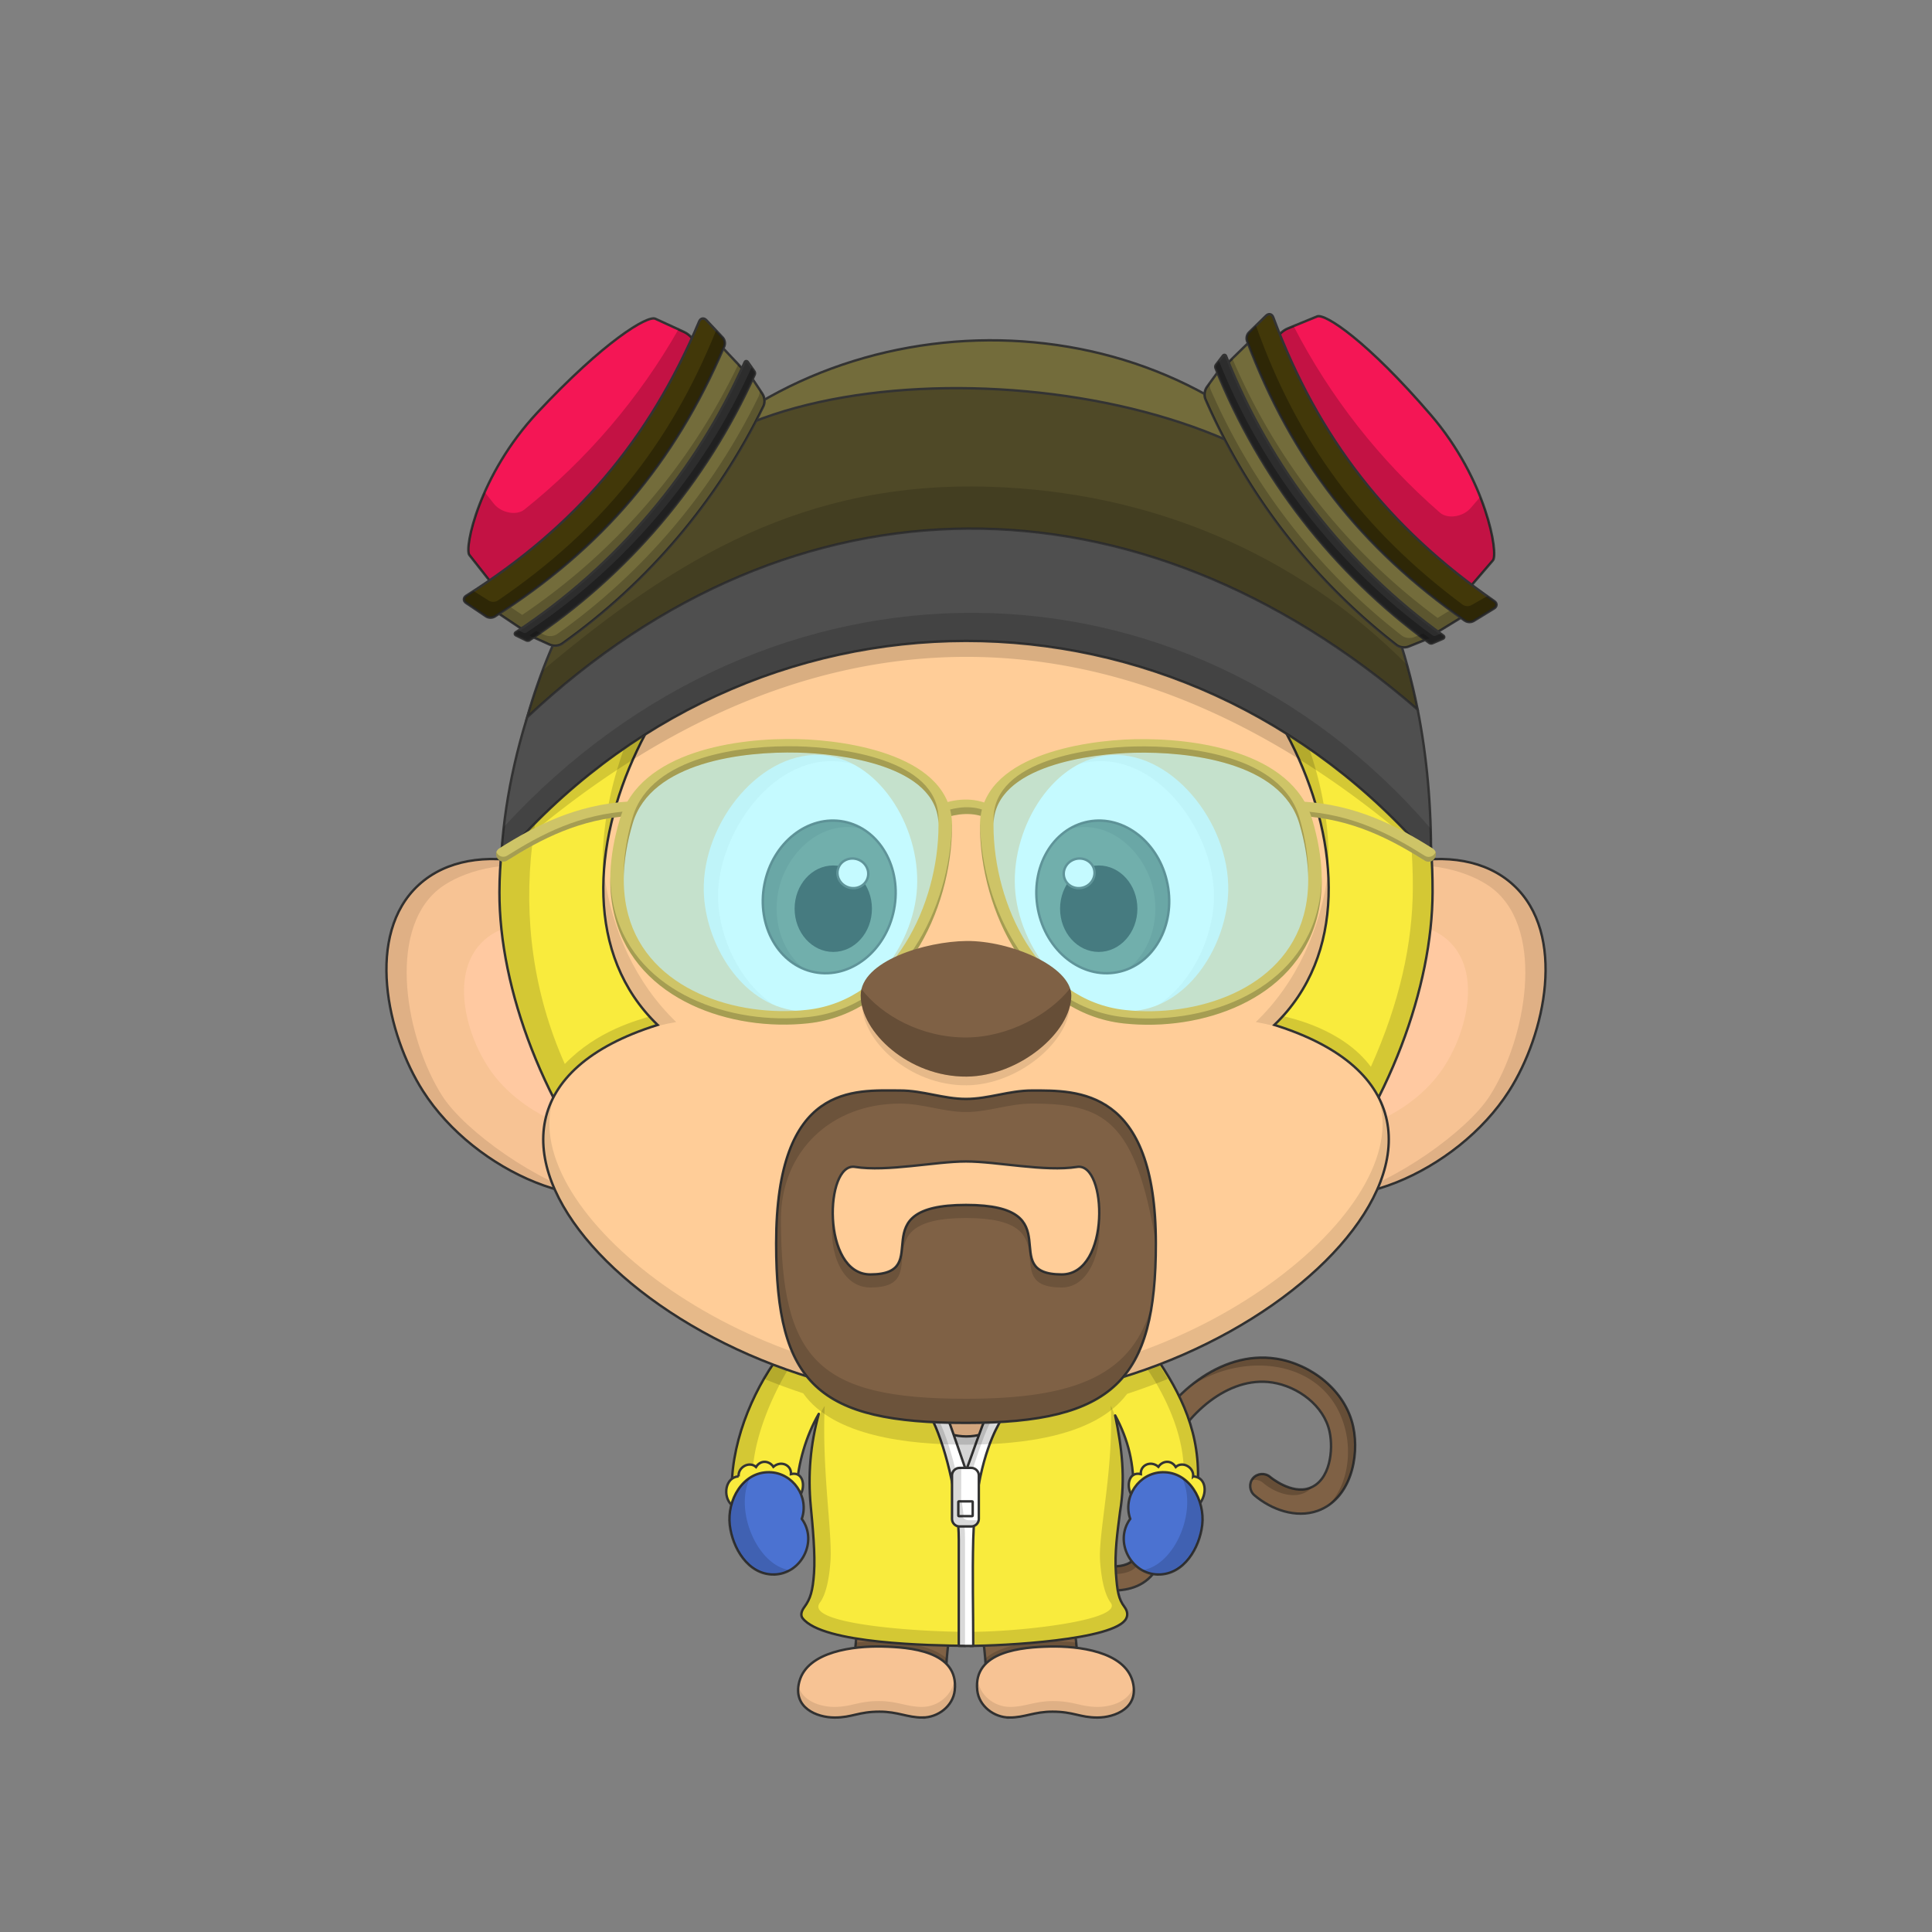 <svg xmlns="http://www.w3.org/2000/svg" width="4000" height="4000" fill="none" xmlns:v="https://vecta.io/nano"><rect width="100%" height="100%" fill="#808080" stroke="none"/><style><![CDATA[.B{fill:#000}.C{stroke:#333}.D{stroke-width:5}.E{stroke-miterlimit:10}.F{fill-opacity:.15}.G{fill-opacity:.2}.H{fill:#7f6145}.I{fill-opacity:.1}.J{fill:#fff}.K{fill:#f7c394}.L{fill:#736c3b}.M{fill:#cec467}.N{fill-opacity:.3}.O{fill:#f9eb3d}.P{stroke-linejoin:round}.Q{fill-rule:evenodd}]]></style><path d="M2275.1 3290.64c-50.77-7.42-115.16-32.27-196.86-76-11.87-6.35-16.67-21.85-10.25-33.84 6.35-11.87 21.85-16.66 33.84-10.25 75.45 40.37 136.18 64.12 180.5 70.6 28.93 4.23 49.75 1 61.88-9.64 13.6-11.92 12.4-33 8.83-72.4-4.17-46.12-9.36-103.53 19.78-169.5 44-99.72 153.63-194.53 269.1-176.7 73.33 11.36 143.6 66.2 159.73 140.6 13.73 63.36-6.02 150.17-73.53 174.43-44.77 16-95.93-2.36-130.84-32.08-10.44-8.68-11.95-25-3.06-35.44 8.8-10.34 25.15-11.64 35.48-2.62.43.36 43.66 36.65 81.5 23.06 42.84-15.38 49.77-78.95 41.56-116.78-11.75-54.23-65.6-93.57-118.5-101.77-92.84-14.33-180.8 68.5-215.72 147.5-23.9 54.16-19.56 102.32-15.72 144.8 4 43.84 7.7 85.25-25.67 114.5-27.66 24.4-67.07 26.8-102.02 21.54z" class="C D E H"/><path d="M2786.65 2965.53c11.06 51.02 1.18 114.55-37.82 152.08 51.4-33.7 65.07-107.56 52.82-164.08-16.13-74.4-86.4-129.24-159.73-140.6-66.26-10.23-131.78 18.56-181.54 60.82 114.12-80.75 293.3-60.36 326.27 91.78zm-69.03 112.53c-27.03 31.45-75.6 15.26-102.9-8.23-3.14-2.68-6.9-4.54-10.94-5.4a25.037 25.037 0 0 0-12.19.41c3.97-7.3 11.63-12.23 19.93-12.9 6.6-.53 13.15 1.6 18.2 5.9 22.07 19.5 59.84 35.17 87.9 20.24zm-644.12 95.44c3.5-3 15.5-9 23-5.5 6.98 3.26 15.34 7.4 24.73 12.03 49.42 24.4 127.47 62.97 183.77 62.97 50 0 54.5-25 47.5-91 .85 3.82 1.92 8.03 3.06 12.5 9.62 37.75 24.1 94.5-50.56 94.5-81.5 0-208.8-70.57-231.5-85.5z" class="B G"/><path d="M1587 3147c36.5 0 65.66-32.58 62.04-68.42-5.42-63.52 18.62-132.2 65.95-198.4 43.06-60.25 89.2-93.25 53.7-132.2s-115.56 3.92-155.4 59.5c-65.7 91.92-97.2 189.1-88.63 283.68 3.2 31.47 25.83 55.82 62.33 55.82z" class="C D E H"/><path d="M1553.1 3059.16c-.42-112.27 89.6-277.66 195.1-324.16-130-21-245 233.5-222.7 351.77 7.2-11.77 19.7-23.27 27.6-27.6z" class="B F"/><path d="M1959.37 3446.5c5-87.08 27.4-154.43 47.17-206.8s42.42-144.7-42.56-166.02c-121.5-30.5-188.3 254.12-193.3 340.94-2.93 51.08 36.82 110.33 88.4 113.3 47.48 2.3 97.45-31.8 100.3-81.4z" class="C D E H"/><path d="M1769.48 3414.5c51.5-7 148-7 188.5 34l1.66-15.04c-42.16-36.96-138.16-39.46-188.02-32.46-.26 3.3-1.86 10.13-2.14 13.5zm16-89.5c47.76 44.3 108.88 69.13 178 78.5.58-5 1.8-12.18 2.5-17-68.6-8.88-128.2-37.6-176-81-2 6-3.62 15.27-4.5 19.5z" class="B F"/><path d="M2040.63 3446.5c-5-87.08-27.4-154.43-47.17-206.8s-42.42-144.7 42.56-166.02c121.5-30.5 188.3 254.12 193.3 340.94 2.93 51.08-36.82 110.33-88.4 113.3-47.48 2.3-97.45-31.8-100.3-81.4z" class="C D E H"/><path d="M2230.52 3414.5c-51.5-7-148-7-188.5 34l-1.66-15.04c42.16-36.96 138.16-39.46 188.02-32.46.26 3.3 1.86 10.13 2.14 13.5zm-16-89.5c-47.76 44.3-108.88 69.13-178 78.5-.58-5-1.8-12.18-2.5-17 68.6-8.88 128.2-37.6 176-81 2 6 3.62 15.27 4.5 19.5z" class="B F"/><path d="M2413 3147c-36.5 0-65.66-32.58-62.04-68.42 5.42-63.52-18.62-132.2-65.95-198.4-43.06-60.25-89.2-93.25-53.7-132.2s115.56 3.92 155.4 59.5c65.7 91.92 97.2 189.1 88.63 283.68-3.2 31.47-25.83 55.82-62.33 55.82z" class="C D E H"/><path d="M2446.9 3059.16c.42-112.27-89.6-277.66-195.1-324.16 130-21 245 233.5 222.7 351.77-7.2-11.77-19.7-23.27-27.6-27.6z" class="B F"/><path d="M3133.2 1832.12c111.1 102 66.32 309.3-9.1 427.16-107.46 168-353.47 273.75-479.46 184.37-131.58-93.35-114.4-386.92 39.2-539.32 114.68-113.78 334.45-177.7 449.35-72.2z" class="C D E K"/><path d="M3003.5 1952.22c66 68.2 30.1 196.68-21.65 267.88-73.75 101.45-232.17 158.7-307.94 97.86-79.14-63.53-57.4-247.22 44.75-337.18 76.26-67.16 216.64-99.08 284.84-28.56z" fill="#ffc9a1"/><path d="M3124.1 2259.28c-60.7 94.85-195.1 203.22-346.6 216.72 106.36-25 260-133.85 306.64-206.72 75.4-117.87 115.36-338.97 9.1-427.16-32.4-26.9-114.73-65.12-227.73-45.12 138-42.5 222.8-6.13 267.73 35.12 111.06 102 66.28 309.3-9.13 427.16z" class="B I"/><path d="M866.818 1832.12c-111.1 102-66.32 309.3 9.1 427.16 107.46 168 353.472 273.75 479.462 184.37 131.58-93.35 114.4-386.92-39.2-539.32-114.68-113.78-334.452-177.7-449.352-72.2z" class="C D E K"/><path d="M996.518 1952.22c-66 68.2-30.1 196.68 21.652 267.88 73.75 101.45 232.17 158.7 307.94 97.86 79.14-63.53 57.4-247.22-44.75-337.18-76.26-67.16-216.64-99.08-284.842-28.56z" fill="#ffc9a1"/><path d="M875.908 2259.28C936.598 2354.13 1071 2462.5 1222.5 2476c-106.36-25-260.02-133.85-306.642-206.72-75.4-117.87-115.36-338.97-9.1-427.16 32.41-26.9 114.732-65.12 227.732-45.12-138.002-42.5-222.792-6.13-267.732 35.12-111.06 102-66.28 309.3 9.13 427.16z" class="B I"/><path d="M2000 2548c154 0 220 135 260 246s58 220 58 292c0 152-138.68 305.46-318 307-175.53 1.5-318-155-318-307 0-72 17.7-181.5 58-292 40-111 106-246 260-246z" class="C D E H"/><path d="M2000 3393c-175.67 1.6-330-157-318-337 10 148 145.15 288.48 318 287s308-139 318-287c12 180-142.33 335.4-318 337z" class="B F"/><path d="M2000 2672c104 0 160 68 174 128 34.5 147.82 64 274 4 350s-134.95 82-178 82c-47.55 0-118-6-178-82s-32.44-193.83 4-350c14-60 70-128 174-128z" class="C D E K"/><path d="M2000 3232c-136 0-224-94-213-216 4 115 96 190 213 190s209-75 213-190c11 122-77 216-213 216z" class="B I"/><g class="C D"><path d="M1905.8 3024.1c-21.36-28.14-30.3-70.05-13.9-126.12 39.07 101.2 178.53 101.37 217.53.02 16.4 56.06 7.46 97.97-13.9 126.1-22.3 29.4-58.5 44.2-94.88 44.2-36.36 0-72.56-14.8-94.87-44.2z" fill="#d6d6d6"/><path d="M1661.72 3350.5c-5.06-6.48-2.4-15.26 3.7-23.47 12.47-16.8 17.3-33.7 19.85-69.53 2.8-39.43-2.7-96.95-6.7-138.95-6.22-64.95-.76-128.4 16.58-191.24-26.64 46.18-42.33 101.46-46.14 154.7-63-62-113.4-18.63-132 36.54-12-103.54 29.9-215.84 85.27-296.92 255.62 98.95 543.28 100.75 798.73-.62 52.55 79.75 90.5 164.5 76.5 280-32.1-51.22-93.48-58.62-131-7.96 2-62.04-10.53-112.23-37.64-162.53 14.02 67.07 21.52 130.74 10.12 199.38-5.46 42.27-11.55 84.88-8.52 127.6 2.7 37.86 5.6 53.17 17.5 69.18 6.3 8.5 7.54 16.68 3.7 24.34-22.62 45-257.6 56.6-323 56.6 11.1-149-39.6-364.6 75.07-485.03-47.86 0-95.73-.1-143.6-.42 70 149.05 76.8 324.32 58.17 485.45-67.14-.88-294.78-3.62-336.56-57.13z" class="O P"/></g><path d="M2299.64 3318.28c-12.68-17.05-19.37-48.84-22-85.74-4.17-58.48 28.1-188.37 22.1-321.93 20.1 36.4 29.5 141.18 20.1 210.6h0c-5.7 41.94-13.3 98.08-10.56 136.46 2.63 36.9 7.68 53.8 20.33 70.84 39.7 53.5-163.6 77.5-320.6 77.5l1-27.5c102.5 0 316.48-24.08 289.64-60.22zm-580.24-85.74c-2.66 36.9-9.35 68.7-22 85.74-32.7 44.05 201.1 60.22 303.6 60.22l-3 28.5c-159.5 2-375.85-22.5-333.57-79.5 12.65-17.05 18.7-32.94 21.33-69.84 5.73-80.45-18.33-160.17-7.17-240.74 7.37-53.2 5.88-69.92 28.88-106.32-6.02 133.56 16.1 263.45 11.93 321.93zm-86.32-399.52c-31.18 50.62-75.33 144.98-75.33 227.92-18.55 11.83-32.66 33.6-40.75 57.6-12-103.54 29.9-215.84 85.27-296.92a1074.498 1074.498 0 0 0 30.81 11.4zm735.32-8.42c33.6 46.9 92.1 148.4 81.1 247.4 12 6 21 15 27 31.5 17-102-18-198-79.5-289.5-10.32 3.7-18.2 7.22-28.6 10.6z" class="B F"/><g class="C D"><path d="M1529.2 3056.7c-1.5-19.38 22.46-32.1 36.1-19.43 9.25-15.08 27.25-13.3 35.9-.42 15.8-13.86 37.8-3.36 36.4 15.06 27.1-6.3 31.07 29.6 16.9 46.58-24-65-108.04-53.6-139.5 17.5-19.5-17.5-13.48-57.8 14.2-59.3zm941.14 0c1.5-19.38-22.46-32.1-36.1-19.43-9.25-15.08-27.25-13.3-35.9-.42-15.8-13.86-37.8-3.36-36.4 15.06-27.1-6.3-31.07 29.6-16.9 46.58 24-65 105.5-54.1 136.97 17 19-22.5 16-57.3-11.66-58.8z" class="O"/><path d="M1985 3407.55V3187.3c0-73.74-24-183.3-53.3-245-19.64-28.12 19.86-31.7 29.3-9.26 5.43 12.92 32.55 93.02 39 111.4 9.63-23.5 35.17-100.5 42-111.4 12.5-20.04 39.22-6.72 25.3 16.33-13.68 24.74-48.6 100-52.3 237.46-1.97 74.12 0 145.67 0 220.9-10 .13-20-.07-30-.17z" class="J P"/></g><path d="M1985 3187.3v220.24h13V3187.3c0-73.74-24.7-185.1-54-246.8h-13.5c29.3 61.7 54.5 173.07 54.5 246.8zm9-124.8c1.5 2 5.5 4.5 10 6.5 14.14-34.48 36-119.5 59.97-144.27-6.5-3.28-15.9-1.4-21.98 8.3-17 35.96-33 88.45-48 129.46z" class="B F"/><path d="M1986.5 3160.42c-8.43-.01-15.48-7.06-15.5-15.5v-90.28c.01-8.43 7.06-15.48 15.5-15.5h24.57c8.43.01 15.48 7.06 15.5 15.5v90.28c-.01 8.43-7.06 15.48-15.5 15.5h-24.57zm-1.37-52c-.54 0-1 .46-1 1V3138c0 .54.46 1 1 1h27.74c.55 0 1-.46 1-1v-28.58c0-.54-.45-1-1-1h-27.74z" class="C D J"/><path d="M1991.76 3139c2.6 4.96 7.83 8.4 13.73 8.42h20.85c-1.22 7.3-7.7 13-15.28 13h-24.57c-8.43-.01-15.48-7.06-15.5-15.5v-90.28c.01-8.43 7.06-15.48 15.5-15.5h3.72l-.2 69.26h-4.88c-.54 0-1 .46-1 1v28.6c0 .54.46 1 1 1h6.64zM2395 2818c7.07 10.64 16.84 26.3 23 37-28.48 11.43-56.6 21.73-84.5 30.9-64.8 87.25-215.78 105.12-333.5 105.12-119.63 0-274.45-17.48-337.08-106.3-26.73-8.88-53.66-18.8-80.92-29.73 6.38-10.73 15.76-26.46 23-37 193.25 74.88 597.7 75.38 790 0z" class="B F"/><path d="M2267.76 936.82C2665.92 1066 2967.42 1339.94 2966 1847c-1.1 388.75-350.07 990.8-966.43 996.18-594.62 5.2-966.64-596.22-965.57-996.18 1.32-488.44 432.13-990.94 966-1028.5 533.3-37.484 934.2 335.03 267.76 118.32z" class="C D O P"/><path d="M2431 872.498c-90.07-15.35-223.24-40.92-397.06-28.7C1380.48 889.737 907 1615 1169.36 2202.88c68.14-70.38 151.14-90.38 177.6-99.16 7.94 8.57 17.6 17.67 21.05 21.78-81.37 25.35-175.93 80.4-216.63 156.84-76.27-147.6-117-302.56-116.6-435.33 1.32-488.45 432.22-991 966.1-1028.57 29.14-2.048 56.83-2.94 83.13-2.94 149.5 0 275.5 33.5 347 56.998zm533.5 974.572c-.36 127.74-38.12 278.5-110.54 423.57C2779 2168 2644.73 2127 2631 2127l20-24.5c23.5 5.5 128.62 27.9 187.28 106.2 59.3-132.15 86.52-255.16 86.84-370.86 1.47-524.24-353.62-784.84-657.36-901.02C2665.92 1066 2965.92 1340 2964.5 1847.07z" class="B F"/><path d="M1725 1203.5c-297 0-665 628.5-363.5 918.5-575.5 180 0 779 638.5 779s1214-599 638.5-779c301.5-290-66.5-918.5-363.5-918.5-126.5 0-195.5 58.5-275 116.5-79.5-58-148.5-116.5-275-116.5z" fill="#ffcd98" class="C D"/><g class="B"><path d="M2749.1 1817c-15.7-308.54-265-613.2-481.5-613.2-134.6 0-216.2 82.14-267.6 116.2-41.1-28.05-132.5-116.2-268.4-116.2-255.6 0-478.1 373.2-482.13 622.7C1227 1558 1433.07 1155 1733 1155c156 0 239 75 267 106 28-31 111-106 267-106 297.63 0 503.5 381.5 482.1 662z" class="F"/><path d="M1250.37 1807.4c-7.1 117.45 24.02 230 111.45 314.1-10.42 3.26-20.47 7.66-30.15 11.2 22.33-7.2 43.66-12.28 68.33-16.7-84.54-81.32-133.47-191.77-149.63-308.6zm-101.77 459.27c-135.93 245.26 334.32 633.83 851.4 633.83s993.17-392.85 849.75-637.86C2945.1 2486.74 2490.72 2863 2000 2863c-487.8 0-939.7-371.78-851.4-596.33zM2670.5 2133c-21.76-6.4-44.6-12.37-70.5-17 85.32-82.07 134.37-193.8 150.07-311.86 7.9 118.62-23 232.5-111.25 317.36 11.32 3.54 21.24 7.64 31.68 11.5z" class="I"/></g><path d="M1910 3556c32 0 63.1-23.6 66.7-56.14 9.1-82.2-94.35-89.68-150.67-90.92-57.1-1.25-154.03 9.56-171.02 72.27-14.85 54.8 36.5 74.8 73 74.8s49-12.15 92.98-12.15c38.4 0 57.02 12.15 89.02 12.15z" class="C D E K"/><path d="M1909 3534c-32 0-50.6-12.15-89.02-12.15-43.98 0-56.48 12.15-92.98 12.15-28.4 0-65.75-12.1-73.97-43.26-6.73 47.6 40.67 65.26 74.97 65.26 36.5 0 49-12.15 92.98-12.15 38.4 0 57.02 12.15 89.02 12.15 42.86 0 73-34.15 65.9-80.26-2.97 33.46-34.04 58.26-66.9 58.26z" class="B I"/><path d="M2090 3556c-32 0-63.1-23.6-66.7-56.14-9.1-82.2 94.35-89.68 150.67-90.92 57.1-1.25 154.03 9.56 171.02 72.27 14.85 54.8-36.5 74.8-73 74.8s-49-12.15-92.98-12.15c-38.42 0-57.02 12.15-89.02 12.15z" class="C D E K"/><path d="M2091 3534c32 0 50.6-12.15 89.02-12.15 43.98 0 56.48 12.15 92.98 12.15 28.4 0 65.75-12.1 73.97-43.26 6.73 47.6-40.67 65.26-74.97 65.26-36.5 0-49-12.15-92.98-12.15-38.42 0-57.02 12.15-89.02 12.15-42.86 0-73-34.15-65.9-80.26 2.97 33.46 34.04 58.26 66.9 58.26z" class="B I"/><path d="M1601.4 3259.9c56.8.05 92.98-68.1 58.6-115.27 15.9-45.2-18.1-95.4-66.66-96.55-56-1.34-88.37 58.5-82.5 109.13 5.48 47.3 37.52 102.65 90.57 102.7z" fill="#4b72d1" class="C D E"/><path d="M1510.83 3157.2c6.78 58.57 54.37 126.8 125.37 93.8-68.83-8.8-117-125.5-83.1-191.84-5.4 3.84-13.9 8.34-27.6 27.6-12.3 21.73-17.7 46.2-14.66 70.43z" class="B F"/><path d="M2398.6 3259.9c-56.82.05-93-68.1-58.6-115.27-15.92-45.2 18.08-95.4 66.66-96.55 56-1.34 88.36 58.5 82.5 109.13-5.48 47.3-37.53 102.65-90.57 102.7z" fill="#4b72d1" class="C D E"/><path d="M2489.17 3157.2c-6.78 58.57-54.37 126.8-125.37 93.8 68.82-8.8 117-125.5 83.1-191.84 5.4 3.84 13.9 8.34 27.6 27.6 12.3 21.73 17.7 46.2 14.66 70.43zm473.66-1378.26C2340 1220 1660 1220 1037.42 1780.83c1.04-21.5 2.8-43.36 5.25-65.55 518-547 1400.85-567.43 1919.52 2.96a1849.723 1849.723 0 0 1 .64 60.7z" class="B F"/><path d="M2962.83 1778.94C2448 1176 1552 1176 1037.42 1780.83c5.45-113.06 30.66-236.4 75.12-358 489.15-492.42 1350-453.782 1822.53 46.13 19.15 97.04 28.5 200.87 27.76 309.98z" fill="#4f4f4f" class="C D E"/><path d="M2962.1 1715.42c.6 20.08 2.5 44.62 2.4 65.08-507.5-595-1393.56-615-1927.5-.5 1.1-21.6 3.5-45.56 6.02-67.8 548-596.58 1410.5-586.93 1919.08 3.23z" class="B F"/><g class="C D E"><path d="M2779.66 1077.3c-362.17-279.15-928.4-339.034-1344.6-143.3 387.55-346.653 1048.32-301.672 1344.6 143.3z" class="L"/><path d="M2935.07 1469C2356 967 1644 967 1091.62 1484.73c53-188.6 151-355.62 289.3-498.63 286.18-295.875 1221.3-219.957 1429.72 141.17 61 105.73 100.53 222.3 124.44 341.73z" fill="#4f4927"/><path d="M2984.9 1219.16c-151.38-131.76-270.3-296.687-347.5-481.94-8.08-19.4 6.76-48.2 29.1-57.33l60.5-24.77c16.23-6.64 103 50 235.65 204.28 115.6 134.54 139.84 287.35 128.4 300.65l-42.62 49.6c-15.7 18.35-47.7 23.35-63.55 9.5z" fill="#f41655"/></g><path d="M3091.1 1160.05l-42.62 49.6c-15.72 18.3-47.72 23.3-63.58 9.5-151.4-131.76-270.3-296.69-347.5-481.95-8.08-19.4 6.76-48.18 29.1-57.3l11.75-4.8c75.62 146.8 178.44 277.894 303 386.3 15.86 13.8 47.85 8.8 63.58-9.5l20-23.23c27.6 69.93 32.83 123.73 26.26 131.38z" class="B G"/><path d="M2975 1309.36c-193.04-142.4-343.05-335.308-433.5-557.48l53.7-52.38c91.17 228.28 245.02 426.13 443.8 570.72l-64 39.14z" class="C D E L"/><path d="M2541.48 751.88c90.46 222.173 240.48 415.08 433.52 557.48l64-39.14-21.48-16-41.1 25.14a1303.812 1303.812 0 0 1-425-537.17l-9.95 9.7z" class="B G"/><g class="C D E"><path d="M2891.23 1335.22a1303.679 1303.679 0 0 1-395.45-508.53c-3.5-8-2.1-18.54 3.33-26l26.93-36.83c90.46 222.172 240.47 415.08 433.5 557.48l-42.33 17c-8.54 3.5-19.1 2.24-26-3.12z" class="L"/><path d="M3033 1285.2c-215.65-150.56-358.43-333.2-451.22-579.27-2.05-6.123-.48-13.052 4-17.7l35.62-34.74c5.28-5.15 12.08-3.63 14.6 3.18 93.08 250.25 238.47 436.2 458.08 588.06 6 4.14 5.76 11.1-.52 14.94l-42.45 26c-5.6 3.2-12.7 3-18.12-.47z" fill="#423809"/><path d="M2959.16 1331.22c-198.2-144.38-351.67-341.723-442.77-569.38-.8-2.208-.42-4.728 1-6.6l14.4-18.7c2.13-2.74 5.42-2.42 6.63.65 91.55 231.986 247.73 432.84 450 578.74 2.68 1.93 2.18 5.2-1 6.58l-21.66 9.36c-2.15.9-4.67.65-6.6-.65z" fill="#2d2d2d"/></g><g class="B"><path d="M2516.4 761.84c91.1 227.66 244.57 425 442.77 569.4 1.95 1.3 4.5 1.55 6.65.63l21.67-9.35c3.2-1.38 3.68-4.66 1-6.6l-5.73-4.15-10.2 4.4c-2.16.9-4.7.67-6.64-.64-197.9-144.14-351.18-341.094-442.33-568.3l-6.18 8c-1.43 1.873-1.82 4.404-1.02 6.62z" class="N"/><path d="M2495.78 826.7c87.2 199.93 223.17 374.78 395.45 508.54 6.9 5.35 17.45 6.6 26 3.18l42.33-17-13.1-9.8-18.28 7.35c-8.54 3.42-19.1 2.17-26-3.2a1303.679 1303.679 0 0 1-395.45-508.53c-1.96-4.747-2.44-9.974-1.4-15l-6.22 8.53c-5.43 7.4-6.82 17.93-3.33 25.93z" class="G"/><path d="M2581.78 705.94c92.8 246.1 235.57 428.7 451.24 579.27 5.43 3.5 12.54 3.66 18.14.44l42.45-26c6.28-3.85 6.5-10.82.5-15l-14.9-10.44-32.8 18.7c-5.7 3.04-12.8 2.65-18.13-1-206.66-154-342.45-336.53-427.95-577.93l-14.53 14.17c-4.52 4.66-6.1 11.635-4.03 17.8z" class="N"/><path d="M1091.62 1484.73C1644 967 2356 967 2935.07 1469c-6.1-30.54-13.25-60.9-21.5-90.93l-.5-1.77c-231.33-232.87-534.42-358.32-864.2-368.5-380.73-11.772-646 144.9-925.5 380.4-.08.2-.15.4-.23.6-11.84 31.32-22.35 63.3-31.52 95.92z" class="F"/></g><path d="M1075.28 1212.55c156.82-125.24 282.6-284.996 367.55-466.82 8.9-19.05-4.7-48.433-26.65-58.51l-59.4-27.306c-15.93-7.32-105.02 45.6-244.07 194.135C991.535 983.583 960.846 1135.23 971.704 1149l40.486 51.36c14.9 19 46.66 25.35 63.1 12.2z" fill="#f41655" class="C D E"/><path d="M971.672 1149l40.488 51.36c14.93 18.96 46.7 25.3 63.12 12.2 156.82-125.24 282.6-285 367.55-466.83 8.9-19.04-4.7-48.423-26.65-58.49l-11.53-5.303C1322.9 825.4 1214.6 952.03 1085.58 1055.08c-16.42 13.12-48.17 6.77-63.12-12.18l-19-24.05c-30.528 68.7-38.028 122.23-31.788 130.15z" class="B G"/><path d="M1081.35 1303.1c198.9-134.12 356.92-320.51 456.7-538.658l-51.44-54.604c-100.73 224.22-262.8 415.392-467.54 551.452l62.3 41.8z" class="C D E L"/><path d="M1538.05 764.432c-99.78 218.15-257.8 404.538-456.7 538.658l-62.3-41.8 22.14-15.08 40 26.85a1303.893 1303.893 0 0 0 447.33-518.72l9.53 10.102z" class="B G"/><g class="C D E"><path d="M1163.95 1332.46c177.78-126.35 321.02-295.3 416.6-491.353 3.83-7.845 2.9-18.435-2.22-26.118l-25.35-37.935c-99.77 218.15-257.8 404.536-456.7 538.656l41.57 18.77c8.4 3.85 18.98 3.05 26.1-2.02z" class="L"/><path d="M1024.42 1276.5c221.83-141.3 372.2-317.764 475.3-559.68 2.3-6.03 1.03-13.02-3.25-17.853l-34.12-36.215c-5.06-5.368-11.9-4.137-14.73 2.56-103.58 246.09-256.7 425.73-482.53 568.17-6.17 3.88-6.224 10.85-.112 14.95l41.313 27.77c5.46 3.43 12.55 3.55 18.12.3z" fill="#423809"/><path d="M1096.25 1325.6c204.13-135.87 365.8-326.554 466.45-550.156.9-2.172.6-4.706-.72-6.636l-13.6-19.292c-2-2.828-5.3-2.647-6.65.37-101.28 227.908-265.8 421.985-474.06 559.195-2.76 1.82-2.4 5.12.72 6.62l21.24 10.27c2.1.98 4.64.84 6.62-.37z" fill="#2d2d2d"/></g><g class="B"><path d="M1562.7 775.444c-100.65 223.605-262.32 414.296-466.45 550.166-2 1.22-4.55 1.36-6.67.34l-21.25-10.25c-3.13-1.52-3.48-4.82-.72-6.63l5.9-3.9 10 4.82c2.12 1 4.66.87 6.66-.36 203.8-135.64 365.3-325.938 465.96-549.098l5.84 8.254c1.35 1.932 1.63 4.477.74 6.658z" class="N"/><path d="M1580.55 841.107c-95.58 196.063-238.82 365.013-416.6 491.363-7.12 5.06-17.7 5.86-26.1 2.08l-41.57-18.77 13.5-9.25 17.95 8.12c8.4 3.78 18.98 2.97 26.1-2.1 177.8-126.36 321.03-295.3 416.6-491.358 2.16-4.66 2.86-9.86 2.02-14.928l5.86 8.786c5.1 7.623 6.05 18.202 2.23 26.047z" class="G"/><path d="M1499.73 716.83c-103.1 241.958-253.48 418.37-475.33 559.67-5.57 3.26-12.68 3.13-18.14-.32l-41.31-27.77c-6.112-4.12-6.027-11.1.124-15l15.34-9.8 31.968 20.07c5.57 3.28 12.68 3.18 18.16-.24 212.98-145.12 356.37-321.747 452-559.317l13.92 14.772c4.32 4.848 5.6 11.882 3.27 17.944z" class="N"/></g><path d="M2136.85 2257.75c-48.3 0-89.9 17.44-136.85 17.44s-88.55-17.44-136.85-17.44c-93.9 0-256.26-17.1-256.26 316.63 0 291.47 87.2 371.64 393.1 371.64s393.1-89.08 393.1-371.64c0-321.98-162.36-316.63-256.26-316.63zm61.3 380.78c-138 0 24.63-143.86-198.15-143.86s-60.16 143.86-198.15 143.86c-101.53 0-94.24-232.46-31.83-222.6 66.88 10.56 165.85-11.26 230-11.26s163.1 21.82 230 11.26c62.37-9.86 69.66 222.6-31.87 222.6z" class="C D E H"/><path d="M2198.15 2638.53c50.56 0 74.12-60.12 77.35-116.77 7.5 64.24-18.64 143.86-77.35 143.86-138 0 24.63-143.86-198.15-143.86s-60.15 143.86-198.15 143.86c-58.7 0-86.35-72.62-77.85-141.26 3.24 56.65 27.3 114.17 77.85 114.17 139.65 0-27.85-143.86 198.15-143.86 222.78 0 60.15 143.86 198.15 143.86zm-61.3-380.78c93.9 0 256.26-5.35 256.26 316.63-42.1-256.88-108.83-289.5-256.26-289.5-48.3 0-89.9 17.44-136.85 17.44s-88.55-17.44-136.85-17.44c-141.1 0-246.26 97.57-246.26 239.48 0 291.47 77.2 371.64 383.1 371.64 230.77 0 347.08-50.68 385.37-196.9C2358.3 2883.94 2255.33 2946 2000 2946c-321 0-393.1-97.47-393.1-371.62 0-229.38 66.6-316.7 225.12-316.7 97 0 117.5 17.5 168 17.5 46.96 0 88.55-17.44 136.85-17.44z" class="B F"/><path d="M1708.92 1564.05c117 13.6 201.3 157.7 188.86 284.63-12.37 126.42-122.9 258.37-249.2 244-114.68-13.07-189.06-140.68-191.5-247.9-3.25-143.66 121.5-295.9 251.86-280.73z" class="J"/><path d="M1851 1882.97c16.7-86.08-29.84-167.53-103.95-181.9s-147.73 43.75-164.43 129.84 29.84 167.53 103.95 181.9 147.73-43.75 164.43-129.84z" fill="#566859" class="C D E"/><path d="M1725.2 1970.86c44.2 0 80.03-40.07 80.03-89.5 0-49.43-35.83-89.5-80.03-89.5s-80.03 40.06-80.03 89.5c0 49.42 35.83 89.5 80.03 89.5z" class="B"/><path d="M1795.97 1818.82c5.63-15.9-3.33-33.58-20.02-39.48-16.68-5.9-34.77 2.2-40.4 18.1-5.63 15.9 3.34 33.58 20.02 39.48 16.68 5.9 34.77-2.2 40.4-18.1z" class="C D E J"/><g class="B"><path d="M1766.5 1582.13c-154.4-42.22-282.9 140.7-279.76 278.02 1.87 81.02 44.85 173.6 115.36 220.33-87.93-36.85-142.93-143.8-145.05-235.7-3.27-143.62 121.5-295.83 251.84-280.7 20.15 2.4 39.68 8.53 57.6 18.05z" fill-opacity=".05"/><path d="M1787.45 1717c-85.25-24.23-160.72 49.33-176.13 128.76-12.66 65.23 10.63 127.84 54.66 161.18-61.86-24.18-98.4-98.16-83.3-175.94 16.7-86.12 90.33-144.2 164.44-129.83 14.3 2.78 27.96 8.14 40.32 15.83z" class="F"/></g><path d="M2291.08 1564.05c-117 13.6-201.3 157.7-188.86 284.63 12.37 126.42 122.9 258.37 249.2 244 114.68-13.07 189.06-140.68 191.5-247.9 3.25-143.66-121.5-295.9-251.86-280.73z" class="J"/><path d="M2149 1882.97c-16.7-86.08 29.84-167.53 103.95-181.9s147.73 43.75 164.43 129.84-29.84 167.53-103.95 181.9-147.73-43.75-164.43-129.84z" fill="#566859" class="C D E"/><path d="M2274.8 1970.86c-44.2 0-80.03-40.07-80.03-89.5 0-49.43 35.83-89.5 80.03-89.5s80.03 40.06 80.03 89.5c0 49.42-35.83 89.5-80.03 89.5z" class="B"/><path d="M2204.03 1818.82c-5.63-15.9 3.33-33.58 20.02-39.48 16.68-5.9 34.77 2.2 40.4 18.1 5.63 15.9-3.34 33.58-20.02 39.48-16.7 5.9-34.77-2.2-40.4-18.1z" class="C D E J"/><g class="B"><path d="M2233.5 1582.13c154.4-42.22 282.9 140.7 279.75 278.02-1.87 81.02-44.84 173.6-115.36 220.33 87.94-36.85 142.93-143.8 145.05-235.7 3.27-143.62-121.5-295.83-251.84-280.7a164.387 164.387 0 0 0-57.6 18.05z" fill-opacity=".05"/><path d="M2212.55 1717c85.25-24.23 160.72 49.33 176.13 128.76 12.66 65.23-10.63 127.84-54.66 161.18 61.86-24.18 98.4-98.16 83.3-175.94-16.7-86.12-90.33-144.2-164.44-129.83-14.3 2.78-27.96 8.14-40.32 15.83z" class="F"/></g><path d="M1945 1665.55l9 28.37c25.28-8.7 61-14.52 92 1.47l9-26.66c-41.44-21.33-81.73-12.9-110-3.18z" class="M"/><path d="M1949.02 1664.2l4.98 15.7c25.28-8.7 61-14.52 92 1.47l4.95-14.65c1.35.63 2.7 1.3 4.05 2l-9 26.66c-31-16-66.72-10.16-92-1.47l-9-28.37 4.02-1.34z" class="B G"/><path d="M2966.08 1756.54c-74-46.6-158-90.63-270.38-97-19.3-1.1-21 28.9-1.7 30 105.6 6 185.5 48 256.1 92.48 16.16 9.9 32.42-15.12 16-25.48z" class="M"/><path opacity=".2" d="M2972.24 1764.23c-3.15 8.92-14.25 12.66-22.14 7.7-70.6-44.46-150.5-86.44-256.1-92.48-5.72-.33-10.87-4.02-13.03-9.32-2.52 9.17 3.38 18.78 13.03 19.32 105.6 6 185.5 48 256.1 92.48 4.76 3 10.2 2.72 14.6.42 5.93-3.48 9.93-11.36 7.54-18.1z" class="B"/><path opacity=".5" d="M2045.94 1712.8c-.86 138.7 77.88 373.5 285.06 396.2s474.7-96 375.5-404c-76.66-238.06-659.22-208-660.56 7.8z" fill="#8df7ff"/><path d="M2716.93 1697.02c23.57 79.52 24.86 147.66 9.34 204.85-45.96 169.36-240.4 234.5-399.8 217.05-194.48-21.3-297.53-232.63-297.53-410.1-.01-144 213.74-175.82 319.38-178.33 123.82-2.94 326.42 24.24 368.6 166.54zm-659.98 11.8c0 162.95 92.7 362.56 272.58 382.27 145.37 15.93 327.43-40.74 369.72-196.54 13.9-51.2 13.24-113.96-9.17-189.56-38-128.24-231.52-149.1-341.1-146.5-87.67 2.08-292.05 25.78-292.04 150.34z" class="M Q"/><path d="M2736.47 1815.2c-.5 26.32-4 50.87-10.2 73.67-45.96 169.35-240.4 234.5-399.8 217.05-191.45-20.98-294.3-226.08-297.46-401.77-.05 1.54-.07 3.1-.07 4.66 0 177.48 103.05 388.8 297.53 410.1 159.38 17.46 353.83-47.7 399.8-217.05 7.2-26.52 10.78-55.4 10.2-86.67zm-679.44-110.78l-.08-8.6c-.01-124.56 204.37-148.26 292.04-150.34 109.57-2.6 303.08 18.27 341.1 146.5 13.53 45.66 19.13 86.63 18.38 123.2-.66-33.2-6.43-69.88-18.38-110.2-38-128.24-231.52-149.1-341.1-146.5-86.63 2.06-287.2 25.22-291.96 145.95z" class="B G"/><path d="M1033.92 1756.27c74-46.6 158-90.63 270.38-97 19.3-1.1 21 28.9 1.7 30-105.6 6-185.5 48-256.1 92.48-16.15 9.9-32.42-15.13-16-25.48z" class="M"/><path opacity=".2" d="M1027.76 1763.96c3.16 8.92 14.25 12.66 22.14 7.7 70.6-44.46 150.5-86.44 256.1-92.48 5.73-.33 10.88-4.02 13.04-9.33 2.52 9.18-3.4 18.78-13.04 19.33-105.6 6-185.5 48-256.1 92.48-4.75 3-10.2 2.7-14.6.42-5.93-3.5-9.92-11.37-7.54-18.1z" class="B"/><path opacity=".5" d="M1954.06 1712.54c.86 138.7-77.88 373.5-285.06 396.2s-474.7-96-375.5-404c76.66-238.06 659.23-208 660.56 7.8z" fill="#8df7ff"/><path d="M1283.08 1696.75c-23.57 79.52-24.86 147.66-9.34 204.85 45.96 169.35 240.4 234.5 399.8 217.04 194.48-21.3 297.53-232.63 297.53-410.1 0-144-213.75-175.83-319.38-178.33-123.82-2.94-326.43 24.24-368.6 166.54zm659.98 11.8c0 162.95-92.7 362.56-272.58 382.27-145.37 15.93-327.44-40.74-369.72-196.55-13.9-51.2-13.24-113.95 9.16-189.56 38-128.24 231.53-149.1 341.1-146.5 87.68 2.08 292.05 25.78 292.05 150.34z" class="M Q"/><g class="B"><path d="M1263.54 1814.93c.5 26.3 4 50.86 10.2 73.67 45.96 169.35 240.4 234.5 399.8 217.04 191.44-20.97 294.3-226.07 297.46-401.76.05 1.54.07 3.1.07 4.66 0 177.47-103.05 388.8-297.53 410.1-159.4 17.47-353.83-47.7-399.8-217.04-7.2-26.52-10.78-55.4-10.2-86.67zm679.44-110.78l.08-8.6c0-124.56-204.37-148.26-292.05-150.34-109.56-2.6-303.08 18.26-341.1 146.5-13.53 45.66-19.13 86.64-18.38 123.2.67-33.2 6.43-69.88 18.38-110.2 38-128.24 231.53-149.1 341.1-146.5 86.64 2.06 287.22 25.22 291.97 145.95z" class="G"/><path d="M1785 2079c0 76.35 98.85 169 216.26 168 108.22-.95 213.74-92.55 213.74-167.78 0-152.13-430-154.42-430-.22z" class="I"/></g><path d="M1782 2061c0 76.35 100.23 169 219.27 168 109.73-.95 216.73-92.55 216.73-167.78 0-60.53-126.24-113.77-216.73-113-84.02.78-219.27 41.16-219.27 112.78z" class="H"/><path d="M1783.58 2047.77c41.76 54.75 124.68 100.94 217.85 100.22 86.2-.68 170.92-47.12 214.1-101.55 1.62 4.86 2.48 9.8 2.48 14.78 0 75.23-107 166.83-216.73 167.78-119.04 1-219.27-91.65-219.27-168 0-4.54.54-8.95 1.58-13.23z" class="B G"/></svg>